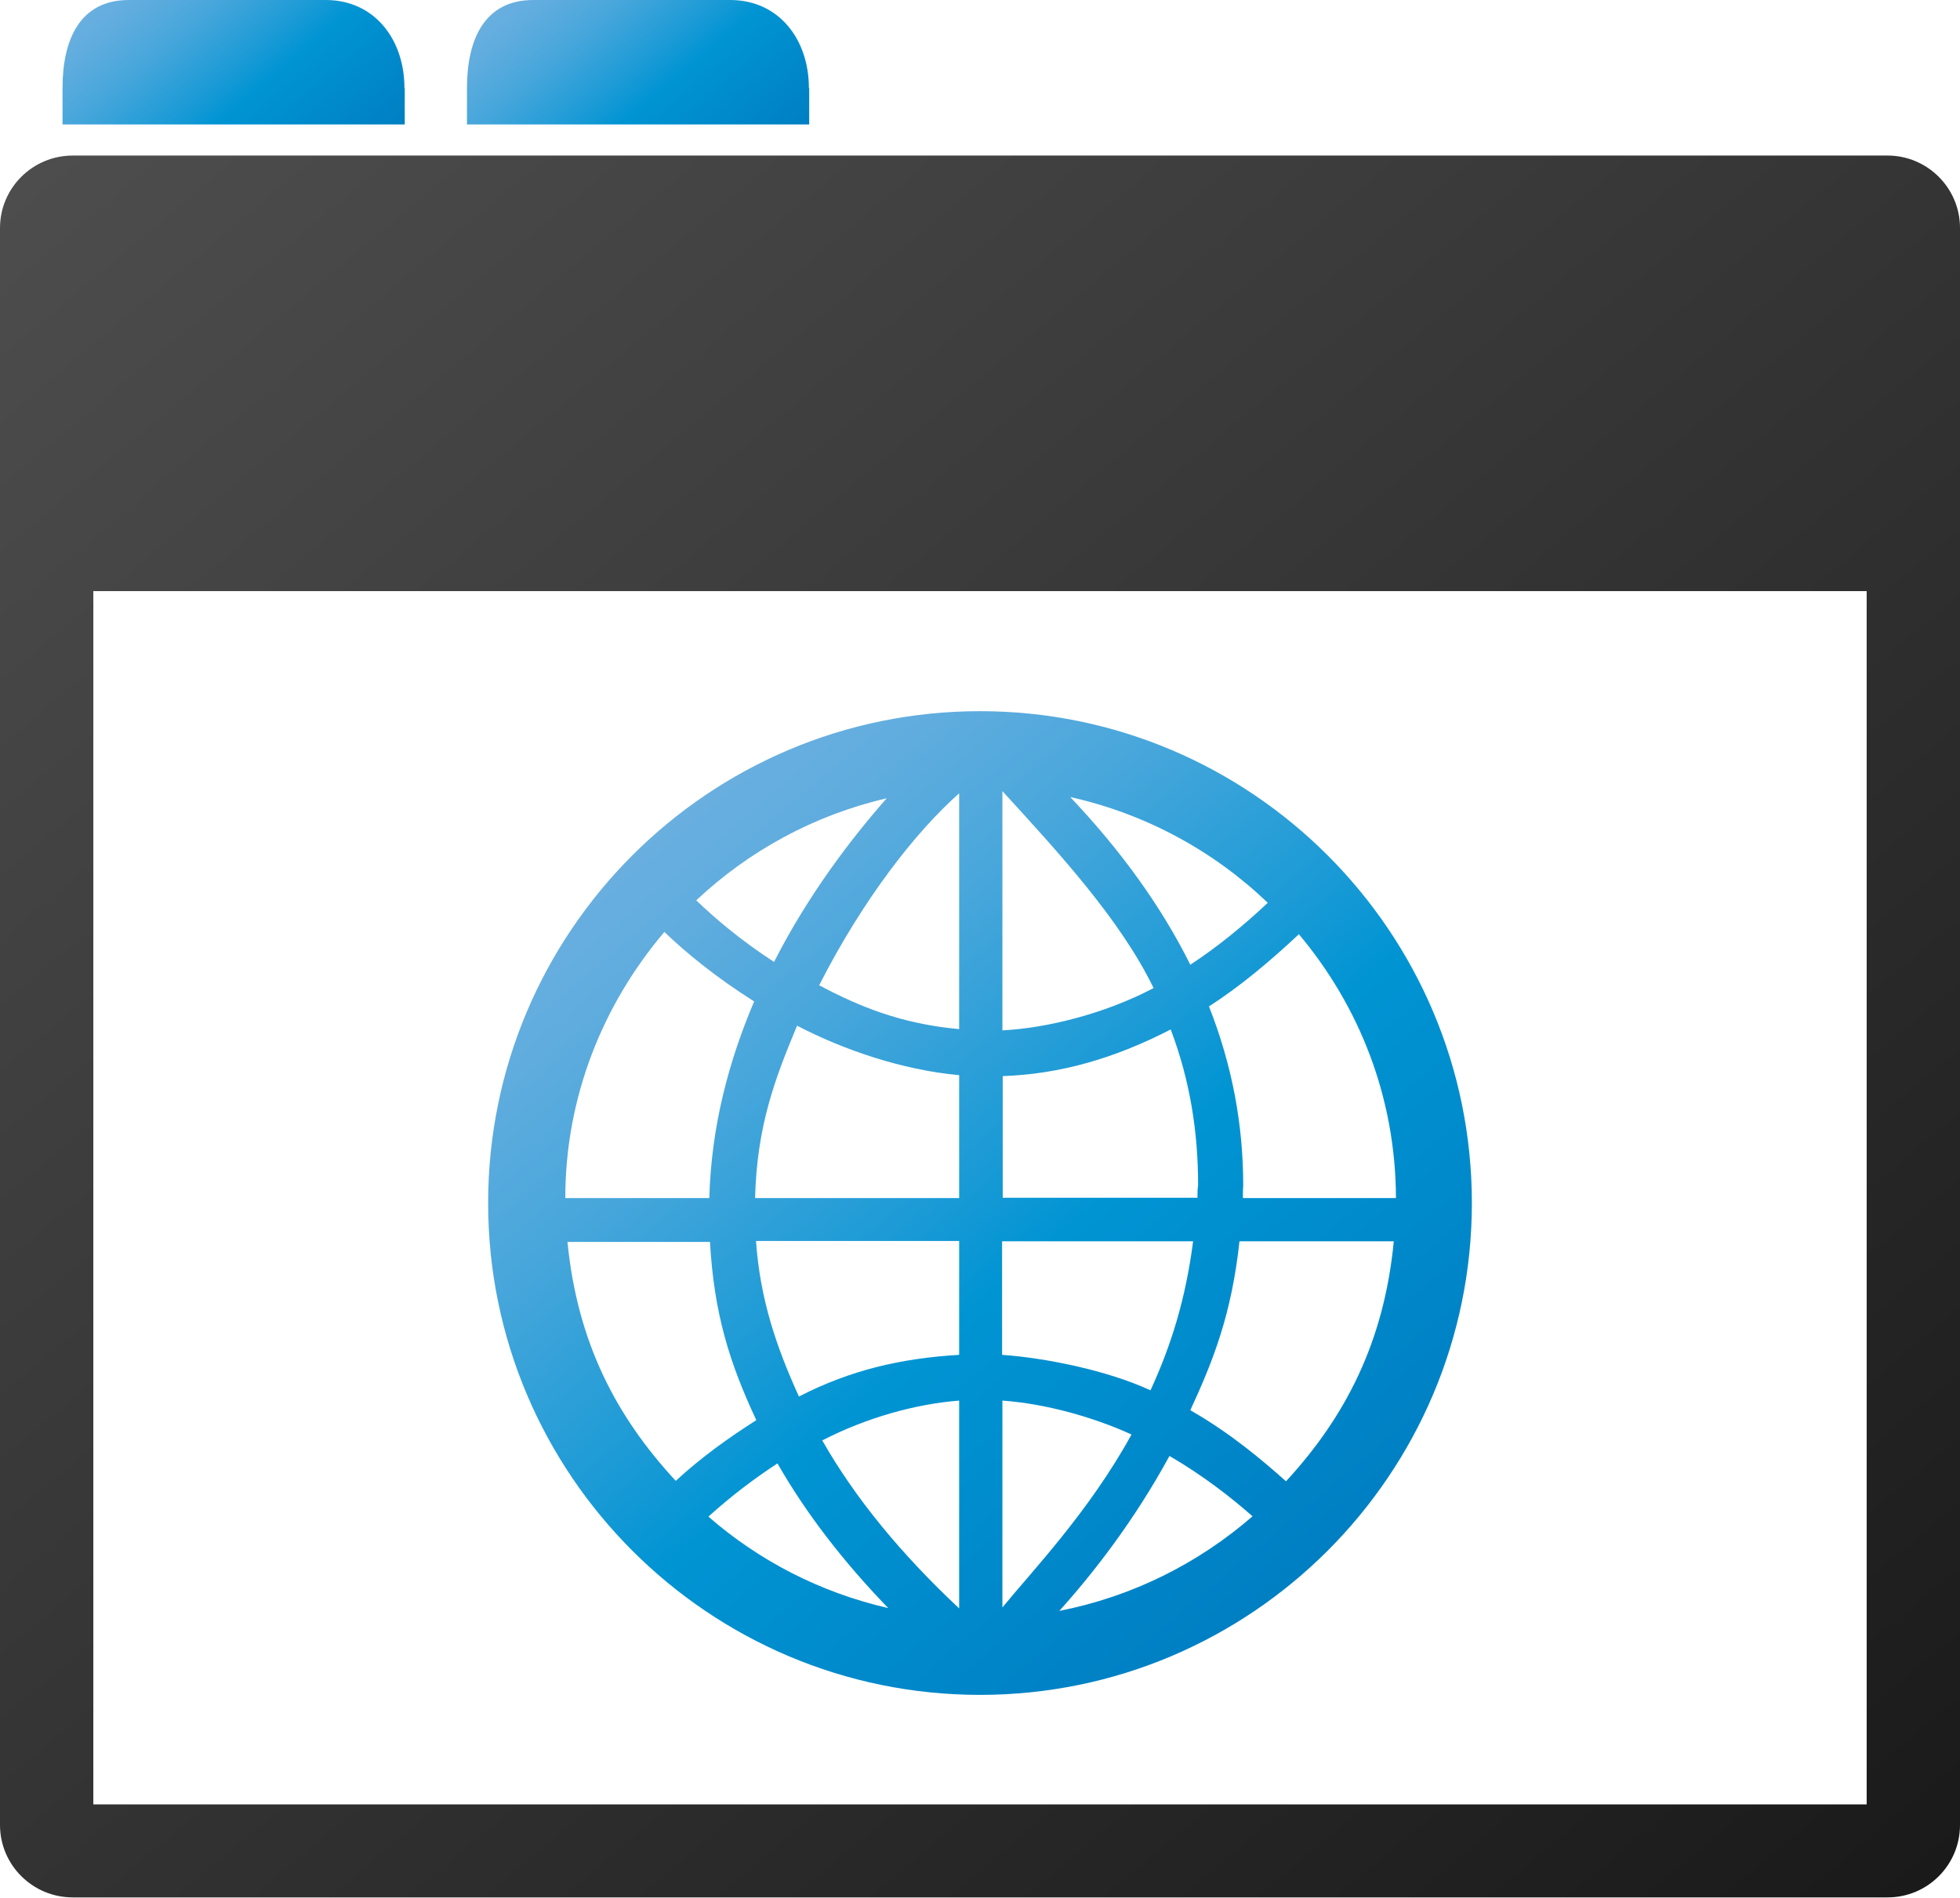 <?xml version="1.0" encoding="UTF-8"?>
<svg id="Capa_2" data-name="Capa 2" xmlns="http://www.w3.org/2000/svg" xmlns:xlink="http://www.w3.org/1999/xlink" viewBox="0 0 63 61">
  <defs>
    <style>
      .cls-1 {
        fill: url(#Dégradé_sans_nom_18);
      }

      .cls-2 {
        fill: url(#Eau_7-3);
      }

      .cls-3 {
        fill: url(#Eau_7);
      }

      .cls-4 {
        fill: url(#Eau_7-2);
      }
    </style>
    <linearGradient id="Dégradé_sans_nom_18" data-name="Dégradé sans nom 18" x1="5.31" y1="1.79" x2="57.69" y2="64.21" gradientUnits="userSpaceOnUse">
      <stop offset="0" stop-color="#4d4d4d"/>
      <stop offset="1" stop-color="#1a1a1a"/>
    </linearGradient>
    <linearGradient id="Eau_7" data-name="Eau 7" x1="17.39" y1="-.88" x2="23.35" y2="6.22" gradientUnits="userSpaceOnUse">
      <stop offset="0" stop-color="#69afe0"/>
      <stop offset=".1" stop-color="#5facde"/>
      <stop offset=".26" stop-color="#46a6db"/>
      <stop offset=".46" stop-color="#1d9bd6"/>
      <stop offset=".58" stop-color="#0094d3"/>
      <stop offset="1" stop-color="#007fc3"/>
    </linearGradient>
    <linearGradient id="Eau_7-2" data-name="Eau 7" x1="4.39" y1="-.88" x2="10.35" y2="6.22" xlink:href="#Eau_7"/>
    <linearGradient id="Eau_7-3" data-name="Eau 7" x1="21.34" y1="26.56" x2="41.66" y2="50.77" xlink:href="#Eau_7"/>
  </defs>
  <g id="Calque_187_-_copie" data-name="Calque 187 - copie">
    <g id="Calque_4_-_copie" data-name="Calque 4 - copie">
      <g>
        <path class="cls-1" d="m60.67,5H2.34c-1.29,0-2.34,1.04-2.34,2.33v51.33c0,1.29,1.05,2.33,2.34,2.33h58.33c1.29,0,2.33-1.04,2.33-2.33V7.33c0-1.29-1.05-2.33-2.33-2.33Zm-.67,53H3V19h57v39Z"/>
        <path class="cls-3" d="m26,2.83c0-1.57-.97-2.83-2.53-2.83h-6.33c-1.57,0-2.13,1.27-2.13,2.83v1.17h11v-1.17Z"/>
        <path class="cls-4" d="m13,2.83c0-1.57-.97-2.83-2.53-2.83h-6.33c-1.57,0-2.13,1.27-2.13,2.83v1.17h11v-1.17Z"/>
        <path class="cls-2" d="m31.5,54.48c8.72,0,15.81-7.09,15.81-15.81s-7.09-15.81-15.81-15.81-15.81,7.09-15.81,15.81,7.09,15.81,15.81,15.81Zm2.55-2.7c1.1-1.22,2.42-2.92,3.54-4.98,1.1.64,2,1.35,2.67,1.94-1.74,1.51-3.86,2.58-6.21,3.04Zm7.28-4.17c-.75-.67-1.79-1.55-3.07-2.28.75-1.62,1.33-3.11,1.58-5.43h4.96c-.31,3.25-1.57,5.66-3.46,7.71Zm3.54-9.1h-4.92c0-.46.01-.25.01-.41,0-1.97-.36-3.87-1.1-5.75.98-.63,1.94-1.43,2.89-2.32,1.94,2.31,3.11,5.24,3.12,8.48Zm-4.12-9.49c-.82.77-1.65,1.44-2.49,1.99-.92-1.85-2.21-3.65-3.86-5.39,2.43.54,4.62,1.74,6.35,3.4Zm-8.53-3.59c1.86,2.03,3.8,4.15,4.86,6.33-1.59.84-3.47,1.29-4.86,1.36v-7.69Zm0,9.16c1.86-.06,3.63-.58,5.41-1.5.62,1.64.88,3.29.88,4.99,0,.16-.02-.04-.02.42h-6.26v-3.91Zm0,5.31h6.13c-.24,1.86-.71,3.36-1.37,4.79-1.41-.65-3.38-1.04-4.77-1.14v-3.65Zm0,5.12c1.39.1,2.92.53,4.15,1.09-1.36,2.48-3.22,4.42-4.15,5.56v-6.65Zm-9.45,3.73c.73-.66,1.47-1.22,2.22-1.71.91,1.59,2.1,3.14,3.56,4.65-2.18-.5-4.15-1.52-5.78-2.94Zm8.06,2.95c-1.86-1.74-3.35-3.55-4.4-5.4,1.44-.74,3.01-1.17,4.4-1.28v6.68Zm0-8.15c-1.86.11-3.5.49-5.15,1.34-.73-1.6-1.25-3.14-1.38-5h6.53v3.65Zm0-5.04h-6.56c.06-2.32.64-3.84,1.35-5.54,1.46.76,3.35,1.42,5.21,1.59v3.95Zm0-13v7.57c-1.86-.17-3.2-.72-4.5-1.41,1.41-2.77,3.11-4.94,4.5-6.17Zm-2.33.15c-1.15,1.31-2.52,3.1-3.62,5.26-1.08-.7-1.93-1.43-2.5-1.98,1.69-1.59,3.79-2.74,6.12-3.28Zm-7.14,4.3c.65.63,1.63,1.44,2.88,2.23-.81,1.91-1.38,4.01-1.44,6.32h-4.63c0-3.25,1.21-6.23,3.19-8.56Zm1.46,9.95c.13,2.32.63,3.9,1.49,5.74-.88.56-1.74,1.17-2.59,1.95-1.9-2.05-3.16-4.43-3.48-7.68h4.58Z"/>
      </g>
    </g>
  </g>
</svg>